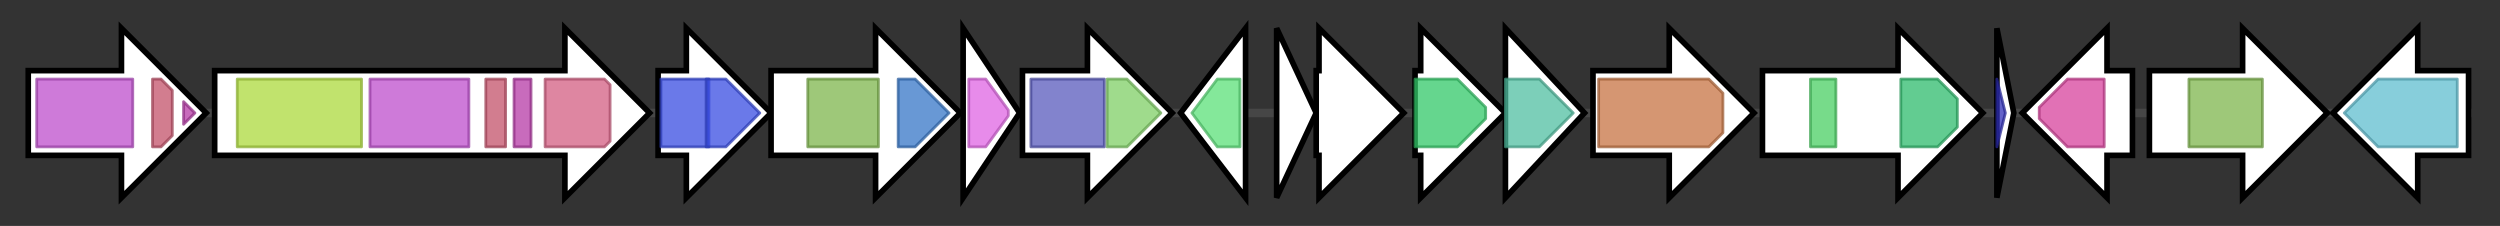 <svg version="1.1" baseProfile="full" xmlns="http://www.w3.org/2000/svg" width="885.133" height="80">
	<rect width="100%" height="100%" fill="#333333" stroke="none"/>
	<g>
		<line x1="10" y1="40.0" x2="875.133" y2="40.0" style="stroke:rgb(70,70,70); stroke-width:3 "/>
		<g>
			<title>tomA
putative nonribosomal peptide synthetase TomA</title>
			<polygon class="tomA
putative nonribosomal peptide synthetase TomA" points="10,25 43,25 43,10 73,40 43,70 43,55 10,55" fill="rgb(255,255,255)" fill-opacity="1.0" stroke="rgb(0,0,0)" stroke-width="2"  />
			<g>
				<title>AMP-binding (PF00501)
"AMP-binding enzyme"</title>
				<rect class="PF00501" x="13" y="28" stroke-linejoin="round" width="34" height="24" fill="rgb(189,78,204)" stroke="rgb(151,62,163)" stroke-width="1" opacity="0.75" />
			</g>
			<g>
				<title>AMP-binding_C (PF13193)
"AMP-binding enzyme C-terminal domain"</title>
				<polygon class="PF13193" points="54,28 57,28 61,32 61,48 57,52 54,52" stroke-linejoin="round" width="7" height="24" fill="rgb(195,82,106)" stroke="rgb(156,65,84)" stroke-width="1" opacity="0.75" />
			</g>
			<g>
				<title>PP-binding (PF00550)
"Phosphopantetheine attachment site"</title>
				<polygon class="PF00550" points="65,36 69,40 65,44" stroke-linejoin="round" width="6" height="24" fill="rgb(181,58,166)" stroke="rgb(144,46,132)" stroke-width="1" opacity="0.75" />
			</g>
		</g>
		<g>
			<title>tomB
putative nonribosomal peptide synthetase TomB</title>
			<polygon class="tomB
putative nonribosomal peptide synthetase TomB" points="76,25 200,25 200,10 230,40 200,70 200,55 76,55" fill="rgb(255,255,255)" fill-opacity="1.0" stroke="rgb(0,0,0)" stroke-width="2"  />
			<g>
				<title>Condensation (PF00668)
"Condensation domain"</title>
				<rect class="PF00668" x="84" y="28" stroke-linejoin="round" width="44" height="24" fill="rgb(172,217,60)" stroke="rgb(137,173,47)" stroke-width="1" opacity="0.75" />
			</g>
			<g>
				<title>AMP-binding (PF00501)
"AMP-binding enzyme"</title>
				<rect class="PF00501" x="131" y="28" stroke-linejoin="round" width="35" height="24" fill="rgb(189,78,204)" stroke="rgb(151,62,163)" stroke-width="1" opacity="0.75" />
			</g>
			<g>
				<title>AMP-binding_C (PF13193)
"AMP-binding enzyme C-terminal domain"</title>
				<rect class="PF13193" x="172" y="28" stroke-linejoin="round" width="7" height="24" fill="rgb(195,82,106)" stroke="rgb(156,65,84)" stroke-width="1" opacity="0.75" />
			</g>
			<g>
				<title>PP-binding (PF00550)
"Phosphopantetheine attachment site"</title>
				<rect class="PF00550" x="182" y="28" stroke-linejoin="round" width="6" height="24" fill="rgb(181,58,166)" stroke="rgb(144,46,132)" stroke-width="1" opacity="0.75" />
			</g>
			<g>
				<title>NAD_binding_4 (PF07993)
"Male sterility protein"</title>
				<polygon class="PF07993" points="193,28 214,28 216,30 216,50 214,52 193,52" stroke-linejoin="round" width="23" height="24" fill="rgb(210,94,130)" stroke="rgb(168,75,103)" stroke-width="1" opacity="0.75" />
			</g>
		</g>
		<g>
			<title>tomC
putative 3-deoxy-D-arabinose-heptulosonic-7-phosphate synthase</title>
			<polygon class="tomC
putative 3-deoxy-D-arabinose-heptulosonic-7-phosphate synthase" points="233,25 243,25 243,10 273,40 243,70 243,55 233,55" fill="rgb(255,255,255)" fill-opacity="1.0" stroke="rgb(0,0,0)" stroke-width="2"  />
			<g>
				<title>DAHP_synth_2 (PF01474)
"Class-II DAHP synthetase family"</title>
				<rect class="PF01474" x="234" y="28" stroke-linejoin="round" width="17" height="24" fill="rgb(57,77,225)" stroke="rgb(45,61,180)" stroke-width="1" opacity="0.75" />
			</g>
			<g>
				<title>DAHP_synth_2 (PF01474)
"Class-II DAHP synthetase family"</title>
				<polygon class="PF01474" points="250,28 257,28 269,40 257,52 250,52" stroke-linejoin="round" width="22" height="24" fill="rgb(57,77,225)" stroke="rgb(45,61,180)" stroke-width="1" opacity="0.75" />
			</g>
		</g>
		<g>
			<title>tomD
putative phenazine biosynthesis protein PhzE</title>
			<polygon class="tomD
putative phenazine biosynthesis protein PhzE" points="273,25 310,25 310,10 340,40 310,70 310,55 273,55" fill="rgb(255,255,255)" fill-opacity="1.0" stroke="rgb(0,0,0)" stroke-width="2"  />
			<g>
				<title>Chorismate_bind (PF00425)
"chorismate binding enzyme"</title>
				<rect class="PF00425" x="286" y="28" stroke-linejoin="round" width="25" height="24" fill="rgb(126,181,77)" stroke="rgb(100,144,61)" stroke-width="1" opacity="0.75" />
			</g>
			<g>
				<title>GATase (PF00117)
"Glutamine amidotransferase class-I"</title>
				<polygon class="PF00117" points="318,28 324,28 336,40 336,40 324,52 318,52" stroke-linejoin="round" width="18" height="24" fill="rgb(54,118,198)" stroke="rgb(43,94,158)" stroke-width="1" opacity="0.75" />
			</g>
		</g>
		<g>
			<title>tomE
putative phenol-2-monoxygenase reductase component</title>
			<polygon class="tomE
putative phenol-2-monoxygenase reductase component" points="341,10 361,40 341,70" fill="rgb(255,255,255)" fill-opacity="1.0" stroke="rgb(0,0,0)" stroke-width="2"  />
			<g>
				<title>Flavin_Reduct (PF01613)
"Flavin reductase like domain"</title>
				<polygon class="PF01613" points="343,28 349,28 357,39 357,41 349,52 343,52" stroke-linejoin="round" width="14" height="24" fill="rgb(223,100,227)" stroke="rgb(178,80,181)" stroke-width="1" opacity="0.75" />
			</g>
		</g>
		<g>
			<title>tomF
putative phenol-2-monoxygenase oxygenase component</title>
			<polygon class="tomF
putative phenol-2-monoxygenase oxygenase component" points="362,25 385,25 385,10 415,40 385,70 385,55 362,55" fill="rgb(255,255,255)" fill-opacity="1.0" stroke="rgb(0,0,0)" stroke-width="2"  />
			<g>
				<title>HpaB_N (PF11794)
"4-hydroxyphenylacetate 3-hydroxylase N terminal"</title>
				<rect class="PF11794" x="365" y="28" stroke-linejoin="round" width="26" height="24" fill="rgb(88,90,188)" stroke="rgb(70,71,150)" stroke-width="1" opacity="0.75" />
			</g>
			<g>
				<title>HpaB (PF03241)
"4-hydroxyphenylacetate 3-hydroxylase C terminal"</title>
				<polygon class="PF03241" points="392,28 399,28 411,40 399,52 392,52" stroke-linejoin="round" width="20" height="24" fill="rgb(127,206,101)" stroke="rgb(101,164,80)" stroke-width="1" opacity="0.75" />
			</g>
		</g>
		<g>
			<title>tomG
putative O-methyltransferase</title>
			<polygon class="tomG
putative O-methyltransferase" points="418,40 441,10 441,70" fill="rgb(255,255,255)" fill-opacity="1.0" stroke="rgb(0,0,0)" stroke-width="2"  />
			<g>
				<title>Methyltransf_3 (PF01596)
"O-methyltransferase"</title>
				<polygon class="PF01596" points="422,40 431,28 439,28 439,52 431,52" stroke-linejoin="round" width="20" height="24" fill="rgb(91,224,120)" stroke="rgb(72,179,96)" stroke-width="1" opacity="0.75" />
			</g>
		</g>
		<g>
			<title>tomH
putative L-DOPA-2,3-dioxygenase</title>
			<polygon class="tomH
putative L-DOPA-2,3-dioxygenase" points="452,10 466,40 452,70" fill="rgb(255,255,255)" fill-opacity="1.0" stroke="rgb(0,0,0)" stroke-width="2"  />
		</g>
		<g>
			<title>tomI
putative tyrosine hydroxylase</title>
			<polygon class="tomI
putative tyrosine hydroxylase" points="466,25 467,25 467,10 497,40 467,70 467,55 466,55" fill="rgb(255,255,255)" fill-opacity="1.0" stroke="rgb(0,0,0)" stroke-width="2"  />
		</g>
		<g>
			<title>tomJ
putative F-420 dependent reductase</title>
			<polygon class="tomJ
putative F-420 dependent reductase" points="501,25 503,25 503,10 533,40 503,70 503,55 501,55" fill="rgb(255,255,255)" fill-opacity="1.0" stroke="rgb(0,0,0)" stroke-width="2"  />
			<g>
				<title>Bac_luciferase (PF00296)
"Luciferase-like monooxygenase"</title>
				<polygon class="PF00296" points="501,28 516,28 526,38 526,42 516,52 501,52" stroke-linejoin="round" width="25" height="24" fill="rgb(50,200,104)" stroke="rgb(40,160,83)" stroke-width="1" opacity="0.75" />
			</g>
		</g>
		<g>
			<title>tomK
TomK</title>
			<polygon class="tomK
TomK" points="533,10 561,40 533,70" fill="rgb(255,255,255)" fill-opacity="1.0" stroke="rgb(0,0,0)" stroke-width="2"  />
			<g>
				<title>PhzC-PhzF (PF02567)
"Phenazine biosynthesis-like protein"</title>
				<polygon class="PF02567" points="533,28 545,28 557,40 545,52 533,52" stroke-linejoin="round" width="27" height="24" fill="rgb(81,190,161)" stroke="rgb(64,152,128)" stroke-width="1" opacity="0.75" />
			</g>
		</g>
		<g>
			<title>tomL
putative gamma-glutamyltransferase</title>
			<polygon class="tomL
putative gamma-glutamyltransferase" points="564,25 591,25 591,10 621,40 591,70 591,55 564,55" fill="rgb(255,255,255)" fill-opacity="1.0" stroke="rgb(0,0,0)" stroke-width="2"  />
			<g>
				<title>G_glu_transpept (PF01019)
"Gamma-glutamyltranspeptidase"</title>
				<polygon class="PF01019" points="566,28 605,28 610,33 610,47 605,52 566,52" stroke-linejoin="round" width="44" height="24" fill="rgb(198,115,67)" stroke="rgb(158,92,53)" stroke-width="1" opacity="0.75" />
			</g>
		</g>
		<g>
			<title>tomM
putative UvrA-drug resistance pump</title>
			<polygon class="tomM
putative UvrA-drug resistance pump" points="624,25 672,25 672,10 702,40 672,70 672,55 624,55" fill="rgb(255,255,255)" fill-opacity="1.0" stroke="rgb(0,0,0)" stroke-width="2"  />
			<g>
				<title>UvrA_DNA-bind (PF17755)
"UvrA DNA-binding domain"</title>
				<rect class="PF17755" x="641" y="28" stroke-linejoin="round" width="9" height="24" fill="rgb(74,206,99)" stroke="rgb(59,164,79)" stroke-width="1" opacity="0.75" />
			</g>
			<g>
				<title>ABC_tran (PF00005)
"ABC transporter"</title>
				<polygon class="PF00005" points="673,28 686,28 693,35 693,45 686,52 673,52" stroke-linejoin="round" width="20" height="24" fill="rgb(46,186,108)" stroke="rgb(36,148,86)" stroke-width="1" opacity="0.75" />
			</g>
		</g>
		<g>
			<title>tomN
putative tautomerase</title>
			<polygon class="tomN
putative tautomerase" points="707,10 713,40 707,70" fill="rgb(255,255,255)" fill-opacity="1.0" stroke="rgb(0,0,0)" stroke-width="2"  />
			<g>
				<title>Tautomerase (PF01361)
"Tautomerase enzyme"</title>
				<polygon class="PF01361" points="707,28 707,28 710,40 707,52 707,52" stroke-linejoin="round" width="5" height="24" fill="rgb(47,46,182)" stroke="rgb(37,36,145)" stroke-width="1" opacity="0.75" />
			</g>
		</g>
		<g>
			<title>tomO
putative NADH-dependent flavin oxidoreductase</title>
			<polygon class="tomO
putative NADH-dependent flavin oxidoreductase" points="755,25 746,25 746,10 716,40 746,70 746,55 755,55" fill="rgb(255,255,255)" fill-opacity="1.0" stroke="rgb(0,0,0)" stroke-width="2"  />
			<g>
				<title>FAD_binding_3 (PF01494)
"FAD binding domain"</title>
				<polygon class="PF01494" points="722,38 732,28 745,28 745,52 732,52 722,42" stroke-linejoin="round" width="23" height="24" fill="rgb(215,66,156)" stroke="rgb(172,52,124)" stroke-width="1" opacity="0.75" />
			</g>
		</g>
		<g>
			<title>tomP
putative anthranilate synthase</title>
			<polygon class="tomP
putative anthranilate synthase" points="761,25 794,25 794,10 824,40 794,70 794,55 761,55" fill="rgb(255,255,255)" fill-opacity="1.0" stroke="rgb(0,0,0)" stroke-width="2"  />
			<g>
				<title>Chorismate_bind (PF00425)
"chorismate binding enzyme"</title>
				<rect class="PF00425" x="775" y="28" stroke-linejoin="round" width="26" height="24" fill="rgb(126,181,77)" stroke="rgb(100,144,61)" stroke-width="1" opacity="0.75" />
			</g>
		</g>
		<g>
			<title>tomQ
putative flavin-containing amine oxidase</title>
			<polygon class="tomQ
putative flavin-containing amine oxidase" points="874,25 856,25 856,10 826,40 856,70 856,55 874,55" fill="rgb(255,255,255)" fill-opacity="1.0" stroke="rgb(0,0,0)" stroke-width="2"  />
			<g>
				<title>Amino_oxidase (PF01593)
"Flavin containing amine oxidoreductase"</title>
				<polygon class="PF01593" points="830,40 842,28 870,28 870,52 842,52" stroke-linejoin="round" width="43" height="24" fill="rgb(95,189,207)" stroke="rgb(76,151,165)" stroke-width="1" opacity="0.75" />
			</g>
		</g>
	</g>
</svg>
